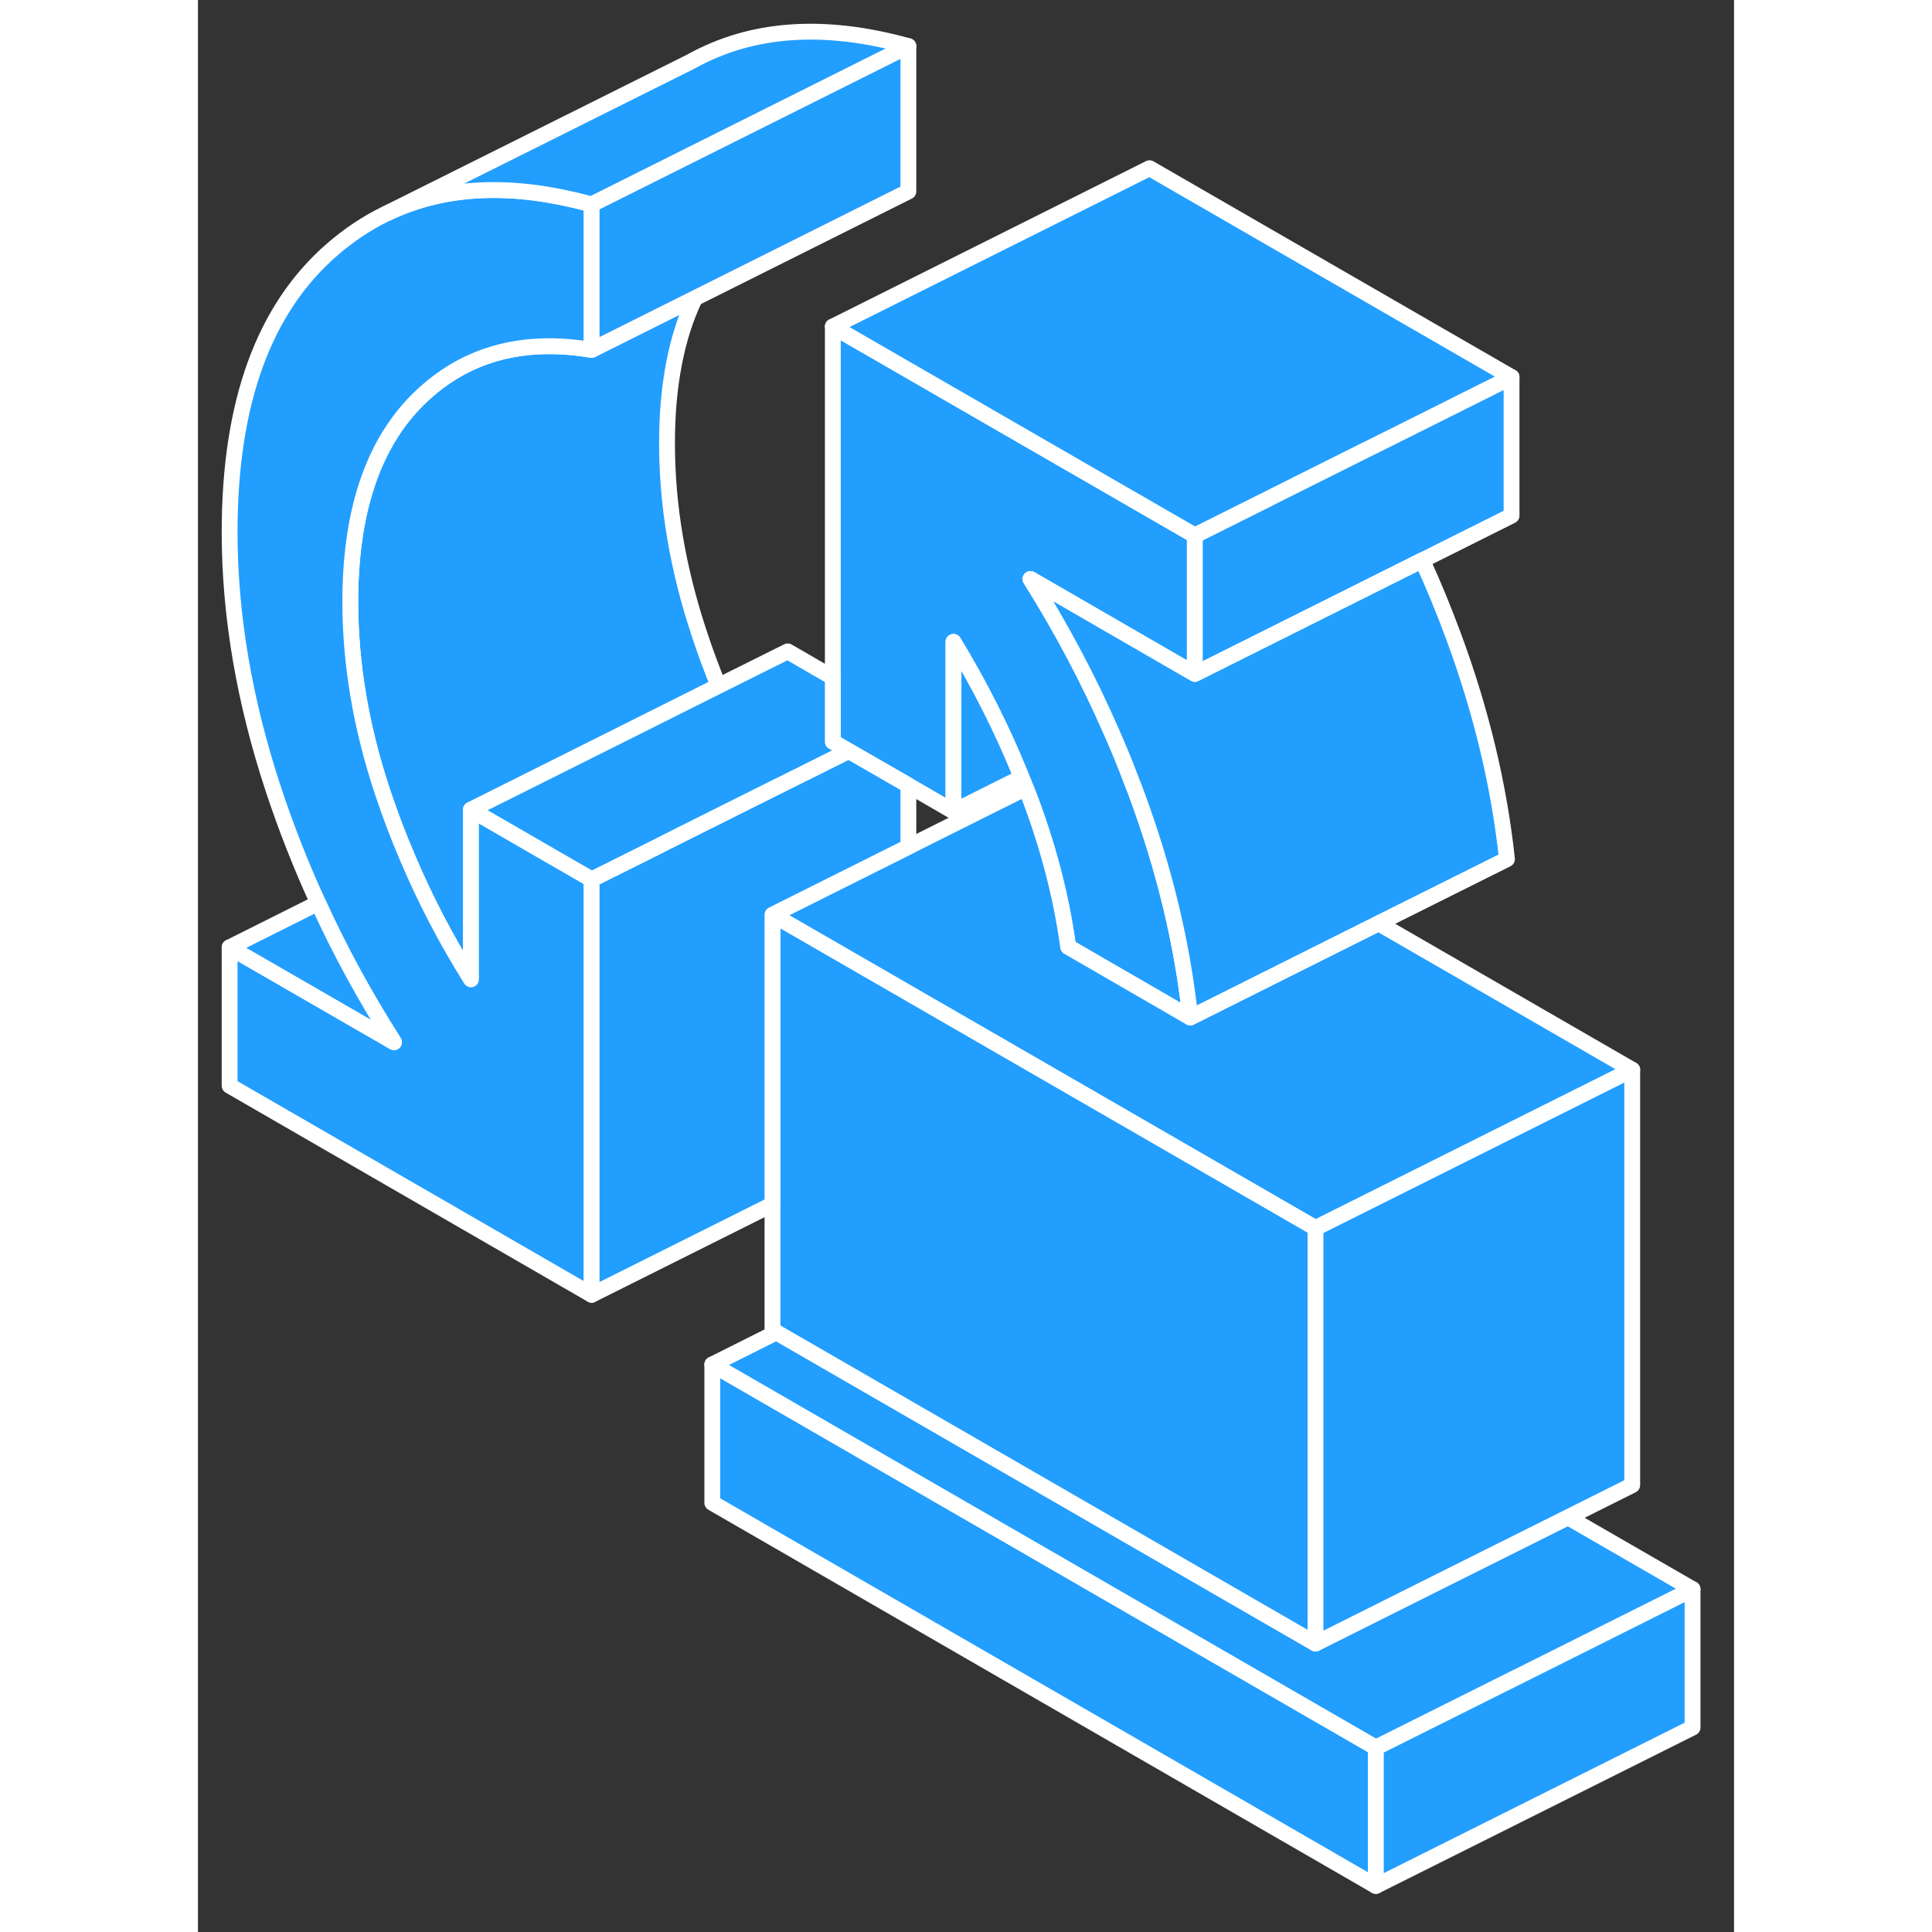 <svg width="48" height="48" viewBox="0 0 97 122" fill="#229EFF" xmlns="http://www.w3.org/2000/svg" stroke-width="1px" stroke-linecap="round" stroke-linejoin="round"><rect x="0" y="0" width="97" height="122" fill="#333333" stroke="none"/><path d="M74.38 110.352V119.092L32.48 94.902V86.162L74.38 110.352Z" stroke="white" stroke-linejoin="round"/><path d="M62.951 42.562L52.571 36.562C54.541 39.702 56.251 42.922 57.701 46.252C58.151 47.262 58.561 48.272 58.951 49.302C59.071 49.582 59.171 49.872 59.281 50.162C61.031 54.892 62.161 59.582 62.661 64.252L56.281 60.562L54.951 59.792C54.511 56.552 53.651 53.292 52.381 50.002C52.351 49.922 52.321 49.842 52.281 49.762C52.201 49.532 52.111 49.312 52.011 49.092C50.821 46.132 49.381 43.282 47.711 40.532V51.242L44.861 49.592L41.091 47.422L40.091 46.842V20.622L60.091 32.162L62.951 33.812V42.562Z" stroke="white" stroke-linejoin="round"/><path d="M94.38 100.352V109.092L74.38 119.092V110.352L86.27 104.412L94.38 100.352Z" stroke="white" stroke-linejoin="round"/><path d="M94.38 100.352L86.27 104.412L74.38 110.352L32.48 86.162L36.531 84.132L70.57 103.782L78.4 99.862L86.51 95.812L94.38 100.352Z" stroke="white" stroke-linejoin="round"/><path d="M90.57 67.552L70.57 77.552L56.28 69.302L44.86 62.712L36.28 57.762L44.86 53.472L52.28 49.762C52.32 49.842 52.35 49.922 52.38 50.002C53.65 53.292 54.51 56.552 54.95 59.792L56.28 60.562L62.66 64.252L74.55 58.302L90.57 67.552Z" stroke="white" stroke-linejoin="round"/><path d="M70.57 77.552V103.782L36.53 84.132L36.28 83.992V57.762L44.86 62.712L56.28 69.302L70.57 77.552Z" stroke="white" stroke-linejoin="round"/><path d="M32.87 43.312L27.2 46.152L17.24 51.132V61.842C15.69 59.372 14.36 56.822 13.25 54.202C12.66 52.842 12.14 51.452 11.67 50.052C10.3 45.942 9.62 41.932 9.62 37.992C9.62 32.312 11.05 28.052 13.9 25.222C16.14 23.012 18.85 21.892 22.04 21.862C22.94 21.852 23.88 21.932 24.86 22.092L31.38 18.832C30.21 21.292 29.62 24.352 29.62 27.992C29.62 31.932 30.3 35.942 31.67 40.052C32.03 41.152 32.44 42.242 32.87 43.312Z" stroke="white" stroke-linejoin="round"/><path d="M13.9 25.222C11.05 28.052 9.62 32.312 9.62 37.992C9.62 41.932 10.3 45.942 11.67 50.052C12.14 51.452 12.66 52.842 13.25 54.202C14.36 56.822 15.69 59.372 17.24 61.842V51.132L18.23 51.702L22 53.882L24.86 55.532V81.762L2 68.562V59.822L12.38 65.812C10.56 62.962 8.96 60.032 7.59 57.022C6.51 54.672 5.57 52.282 4.76 49.832C2.92 44.252 2 38.842 2 33.592C2 25.432 4.16 19.492 8.48 15.752C9.52 14.852 10.62 14.112 11.8 13.532L11.95 13.462C15.33 11.842 19.27 11.572 23.77 12.632C24.13 12.712 24.49 12.812 24.86 12.912V22.092C23.88 21.932 22.94 21.852 22.04 21.862C18.85 21.892 16.14 23.012 13.9 25.222Z" stroke="white" stroke-linejoin="round"/><path d="M44.86 2.912L24.86 12.912C24.49 12.812 24.13 12.712 23.77 12.632C19.27 11.572 15.33 11.842 11.95 13.462L31.14 3.882C34.97 1.752 39.54 1.432 44.86 2.912Z" stroke="white" stroke-linejoin="round"/><path d="M44.86 2.912V12.092L24.86 22.092V12.912L44.86 2.912Z" stroke="white" stroke-linejoin="round"/><path d="M82.95 23.812V32.562L77.31 35.382L71.65 38.212L67.71 40.182L66.73 40.672L62.95 42.562V33.812L67.71 31.432L68.12 31.222L73.7 28.432L74.83 27.872L82.95 23.812Z" stroke="white" stroke-linejoin="round"/><path d="M82.95 23.812L74.83 27.872L73.7 28.432L68.12 31.222L67.71 31.432L62.95 33.812L60.09 32.162L40.09 20.622L60.09 10.622L82.95 23.812Z" stroke="white" stroke-linejoin="round"/><path d="M82.66 54.252L74.55 58.302L62.66 64.252C62.16 59.582 61.03 54.892 59.28 50.162C59.17 49.872 59.07 49.582 58.95 49.302C58.56 48.272 58.15 47.262 57.7 46.252C56.25 42.922 54.54 39.702 52.57 36.562L62.95 42.562L66.73 40.672L67.71 40.182L71.65 38.212L77.31 35.382C78.03 36.952 78.68 38.542 79.28 40.162C81.03 44.892 82.16 49.582 82.66 54.252Z" stroke="white" stroke-linejoin="round"/><path d="M52.01 49.092L47.71 51.242V40.532C49.38 43.282 50.82 46.132 52.01 49.092Z" stroke="white" stroke-linejoin="round"/><path d="M44.86 49.592V53.472L36.28 57.762V76.052L24.86 81.762V55.532L28.63 53.652L30.51 52.702L36.09 49.912L37.24 49.342L41.09 47.422L44.86 49.592Z" stroke="white" stroke-linejoin="round"/><path d="M41.09 47.422L37.24 49.342L36.09 49.912L30.51 52.702L28.63 53.652L24.86 55.532L22 53.882L18.23 51.702L17.24 51.132L27.2 46.152L32.87 43.312L37.24 41.132L40.09 42.782V46.842L41.09 47.422Z" stroke="white" stroke-linejoin="round"/><path d="M12.38 65.812L2 59.822L7.59 57.022C8.96 60.032 10.56 62.962 12.38 65.812Z" stroke="white" stroke-linejoin="round"/><path d="M90.57 67.552V93.782L86.51 95.812L78.4 99.862L70.57 103.782V77.552L90.57 67.552Z" stroke="white" stroke-linejoin="round"/></svg>